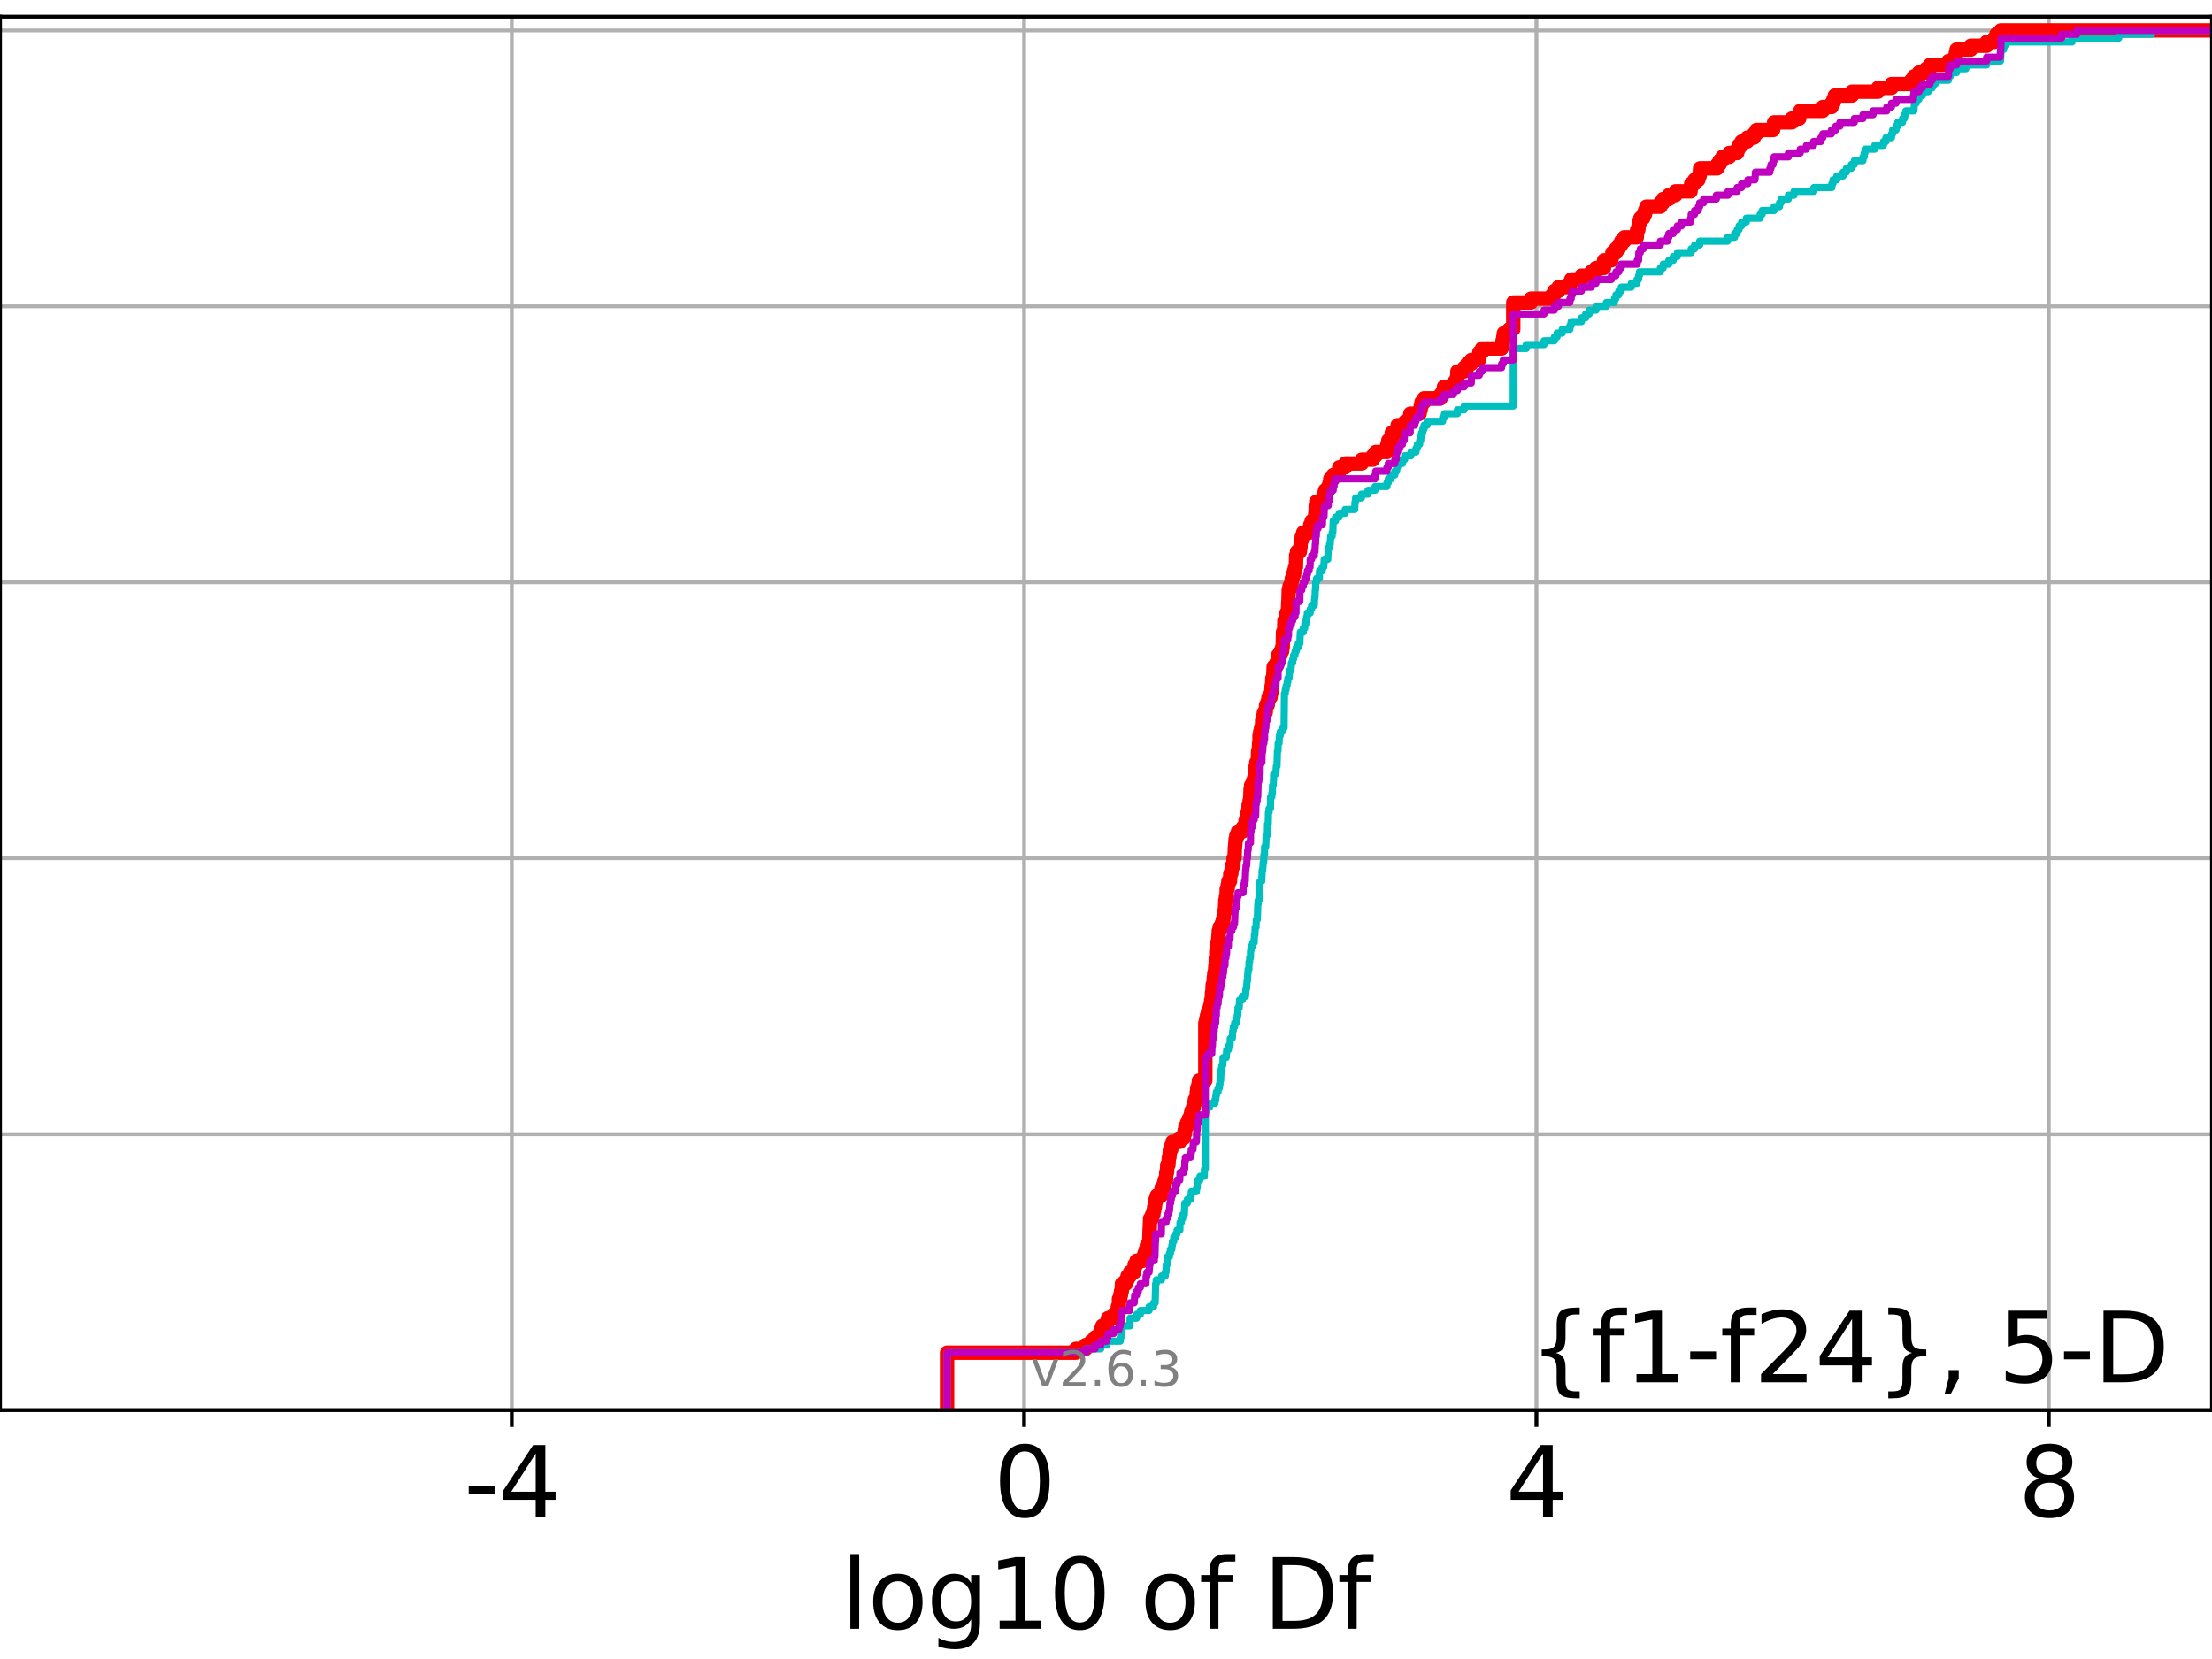 <?xml version="1.0" encoding="utf-8" standalone="no"?>
<!DOCTYPE svg PUBLIC "-//W3C//DTD SVG 1.1//EN"
  "http://www.w3.org/Graphics/SVG/1.1/DTD/svg11.dtd">
<svg xmlns:xlink="http://www.w3.org/1999/xlink" width="460.8pt" height="345.6pt" viewBox="0 0 460.8 345.6" xmlns="http://www.w3.org/2000/svg" version="1.1">
 <defs>
  <style type="text/css">*{stroke-linejoin: round; stroke-linecap: butt}</style>
 </defs>
 <g id="figure_1">
  <g id="patch_1">
   <path d="M 0 345.6 
L 460.8 345.6 
L 460.8 0 
L 0 0 
z
" style="fill: #ffffff"/>
  </g>
  <g id="axes_1">
   <g id="patch_2">
    <path d="M 0 293.76 
L 460.8 293.76 
L 460.8 3.456 
L 0 3.456 
z
" style="fill: #ffffff"/>
   </g>
   <g id="matplotlib.axis_1">
    <g id="xtick_1">
     <g id="line2d_1">
      <path d="M 106.612 293.76 
L 106.612 3.456 
" clip-path="url(#p3ef842841a)" style="fill: none; stroke: #b0b0b0; stroke-width: 0.8; stroke-linecap: square"/>
     </g>
     <g id="line2d_2">
      <defs>
       <path id="m7aadb7eeb6" d="M 0 0 
L 0 3.5 
" style="stroke: #000000; stroke-width: 0.8"/>
      </defs>
      <g>
       <use xlink:href="#m7aadb7eeb6" x="106.612" y="293.76" style="stroke: #000000; stroke-width: 0.8"/>
      </g>
     </g>
     <g id="text_1">
      <!-- -4 -->
      <g transform="translate(96.642 315.957) scale(0.2 -0.2)">
       <defs>
        <path id="DejaVuSans-2d" d="M 313 2009 
L 1997 2009 
L 1997 1497 
L 313 1497 
L 313 2009 
z
" transform="scale(0.016)"/>
        <path id="DejaVuSans-34" d="M 2419 4116 
L 825 1625 
L 2419 1625 
L 2419 4116 
z
M 2253 4666 
L 3047 4666 
L 3047 1625 
L 3713 1625 
L 3713 1100 
L 3047 1100 
L 3047 0 
L 2419 0 
L 2419 1100 
L 313 1100 
L 313 1709 
L 2253 4666 
z
" transform="scale(0.016)"/>
       </defs>
       <use xlink:href="#DejaVuSans-2d"/>
       <use xlink:href="#DejaVuSans-34" x="36.084"/>
      </g>
     </g>
    </g>
    <g id="xtick_2">
     <g id="line2d_3">
      <path d="M 213.339 293.76 
L 213.339 3.456 
" clip-path="url(#p3ef842841a)" style="fill: none; stroke: #b0b0b0; stroke-width: 0.8; stroke-linecap: square"/>
     </g>
     <g id="line2d_4">
      <g>
       <use xlink:href="#m7aadb7eeb6" x="213.339" y="293.76" style="stroke: #000000; stroke-width: 0.8"/>
      </g>
     </g>
     <g id="text_2">
      <!-- 0 -->
      <g transform="translate(206.977 315.957) scale(0.2 -0.2)">
       <defs>
        <path id="DejaVuSans-30" d="M 2034 4250 
Q 1547 4250 1301 3770 
Q 1056 3291 1056 2328 
Q 1056 1369 1301 889 
Q 1547 409 2034 409 
Q 2525 409 2770 889 
Q 3016 1369 3016 2328 
Q 3016 3291 2770 3770 
Q 2525 4250 2034 4250 
z
M 2034 4750 
Q 2819 4750 3233 4129 
Q 3647 3509 3647 2328 
Q 3647 1150 3233 529 
Q 2819 -91 2034 -91 
Q 1250 -91 836 529 
Q 422 1150 422 2328 
Q 422 3509 836 4129 
Q 1250 4750 2034 4750 
z
" transform="scale(0.016)"/>
       </defs>
       <use xlink:href="#DejaVuSans-30"/>
      </g>
     </g>
    </g>
    <g id="xtick_3">
     <g id="line2d_5">
      <path d="M 320.066 293.76 
L 320.066 3.456 
" clip-path="url(#p3ef842841a)" style="fill: none; stroke: #b0b0b0; stroke-width: 0.8; stroke-linecap: square"/>
     </g>
     <g id="line2d_6">
      <g>
       <use xlink:href="#m7aadb7eeb6" x="320.066" y="293.76" style="stroke: #000000; stroke-width: 0.8"/>
      </g>
     </g>
     <g id="text_3">
      <!-- 4 -->
      <g transform="translate(313.704 315.957) scale(0.2 -0.2)">
       <use xlink:href="#DejaVuSans-34"/>
      </g>
     </g>
    </g>
    <g id="xtick_4">
     <g id="line2d_7">
      <path d="M 426.793 293.76 
L 426.793 3.456 
" clip-path="url(#p3ef842841a)" style="fill: none; stroke: #b0b0b0; stroke-width: 0.8; stroke-linecap: square"/>
     </g>
     <g id="line2d_8">
      <g>
       <use xlink:href="#m7aadb7eeb6" x="426.793" y="293.76" style="stroke: #000000; stroke-width: 0.8"/>
      </g>
     </g>
     <g id="text_4">
      <!-- 8 -->
      <g transform="translate(420.431 315.957) scale(0.2 -0.2)">
       <defs>
        <path id="DejaVuSans-38" d="M 2034 2216 
Q 1584 2216 1326 1975 
Q 1069 1734 1069 1313 
Q 1069 891 1326 650 
Q 1584 409 2034 409 
Q 2484 409 2743 651 
Q 3003 894 3003 1313 
Q 3003 1734 2745 1975 
Q 2488 2216 2034 2216 
z
M 1403 2484 
Q 997 2584 770 2862 
Q 544 3141 544 3541 
Q 544 4100 942 4425 
Q 1341 4750 2034 4750 
Q 2731 4750 3128 4425 
Q 3525 4100 3525 3541 
Q 3525 3141 3298 2862 
Q 3072 2584 2669 2484 
Q 3125 2378 3379 2068 
Q 3634 1759 3634 1313 
Q 3634 634 3220 271 
Q 2806 -91 2034 -91 
Q 1263 -91 848 271 
Q 434 634 434 1313 
Q 434 1759 690 2068 
Q 947 2378 1403 2484 
z
M 1172 3481 
Q 1172 3119 1398 2916 
Q 1625 2713 2034 2713 
Q 2441 2713 2670 2916 
Q 2900 3119 2900 3481 
Q 2900 3844 2670 4047 
Q 2441 4250 2034 4250 
Q 1625 4250 1398 4047 
Q 1172 3844 1172 3481 
z
" transform="scale(0.016)"/>
       </defs>
       <use xlink:href="#DejaVuSans-38"/>
      </g>
     </g>
    </g>
    <g id="text_5">
     <!-- log10 of Df -->
     <g transform="translate(175.214 339.313) scale(0.2 -0.2)">
      <defs>
       <path id="DejaVuSans-6c" d="M 603 4863 
L 1178 4863 
L 1178 0 
L 603 0 
L 603 4863 
z
" transform="scale(0.016)"/>
       <path id="DejaVuSans-6f" d="M 1959 3097 
Q 1497 3097 1228 2736 
Q 959 2375 959 1747 
Q 959 1119 1226 758 
Q 1494 397 1959 397 
Q 2419 397 2687 759 
Q 2956 1122 2956 1747 
Q 2956 2369 2687 2733 
Q 2419 3097 1959 3097 
z
M 1959 3584 
Q 2709 3584 3137 3096 
Q 3566 2609 3566 1747 
Q 3566 888 3137 398 
Q 2709 -91 1959 -91 
Q 1206 -91 779 398 
Q 353 888 353 1747 
Q 353 2609 779 3096 
Q 1206 3584 1959 3584 
z
" transform="scale(0.016)"/>
       <path id="DejaVuSans-67" d="M 2906 1791 
Q 2906 2416 2648 2759 
Q 2391 3103 1925 3103 
Q 1463 3103 1205 2759 
Q 947 2416 947 1791 
Q 947 1169 1205 825 
Q 1463 481 1925 481 
Q 2391 481 2648 825 
Q 2906 1169 2906 1791 
z
M 3481 434 
Q 3481 -459 3084 -895 
Q 2688 -1331 1869 -1331 
Q 1566 -1331 1297 -1286 
Q 1028 -1241 775 -1147 
L 775 -588 
Q 1028 -725 1275 -790 
Q 1522 -856 1778 -856 
Q 2344 -856 2625 -561 
Q 2906 -266 2906 331 
L 2906 616 
Q 2728 306 2450 153 
Q 2172 0 1784 0 
Q 1141 0 747 490 
Q 353 981 353 1791 
Q 353 2603 747 3093 
Q 1141 3584 1784 3584 
Q 2172 3584 2450 3431 
Q 2728 3278 2906 2969 
L 2906 3500 
L 3481 3500 
L 3481 434 
z
" transform="scale(0.016)"/>
       <path id="DejaVuSans-31" d="M 794 531 
L 1825 531 
L 1825 4091 
L 703 3866 
L 703 4441 
L 1819 4666 
L 2450 4666 
L 2450 531 
L 3481 531 
L 3481 0 
L 794 0 
L 794 531 
z
" transform="scale(0.016)"/>
       <path id="DejaVuSans-20" transform="scale(0.016)"/>
       <path id="DejaVuSans-66" d="M 2375 4863 
L 2375 4384 
L 1825 4384 
Q 1516 4384 1395 4259 
Q 1275 4134 1275 3809 
L 1275 3500 
L 2222 3500 
L 2222 3053 
L 1275 3053 
L 1275 0 
L 697 0 
L 697 3053 
L 147 3053 
L 147 3500 
L 697 3500 
L 697 3744 
Q 697 4328 969 4595 
Q 1241 4863 1831 4863 
L 2375 4863 
z
" transform="scale(0.016)"/>
       <path id="DejaVuSans-44" d="M 1259 4147 
L 1259 519 
L 2022 519 
Q 2988 519 3436 956 
Q 3884 1394 3884 2338 
Q 3884 3275 3436 3711 
Q 2988 4147 2022 4147 
L 1259 4147 
z
M 628 4666 
L 1925 4666 
Q 3281 4666 3915 4102 
Q 4550 3538 4550 2338 
Q 4550 1131 3912 565 
Q 3275 0 1925 0 
L 628 0 
L 628 4666 
z
" transform="scale(0.016)"/>
      </defs>
      <use xlink:href="#DejaVuSans-6c"/>
      <use xlink:href="#DejaVuSans-6f" x="27.783"/>
      <use xlink:href="#DejaVuSans-67" x="88.965"/>
      <use xlink:href="#DejaVuSans-31" x="152.441"/>
      <use xlink:href="#DejaVuSans-30" x="216.064"/>
      <use xlink:href="#DejaVuSans-20" x="279.688"/>
      <use xlink:href="#DejaVuSans-6f" x="311.475"/>
      <use xlink:href="#DejaVuSans-66" x="372.656"/>
      <use xlink:href="#DejaVuSans-20" x="407.861"/>
      <use xlink:href="#DejaVuSans-44" x="439.648"/>
      <use xlink:href="#DejaVuSans-66" x="516.65"/>
     </g>
    </g>
   </g>
   <g id="matplotlib.axis_2">
    <g id="ytick_1">
     <g id="line2d_9">
      <path d="M 0 293.76 
L 460.8 293.76 
" clip-path="url(#p3ef842841a)" style="fill: none; stroke: #b0b0b0; stroke-width: 0.8; stroke-linecap: square"/>
     </g>
     <g id="line2d_10">
      <defs>
       <path id="m299f40e4c6" d="M 0 0 
L -3.5 0 
" style="stroke: #000000; stroke-width: 0.8"/>
      </defs>
      <g>
       <use xlink:href="#m299f40e4c6" x="0" y="293.76" style="stroke: #000000; stroke-width: 0.8"/>
      </g>
     </g>
    </g>
    <g id="ytick_2">
     <g id="line2d_11">
      <path d="M 0 236.274 
L 460.8 236.274 
" clip-path="url(#p3ef842841a)" style="fill: none; stroke: #b0b0b0; stroke-width: 0.8; stroke-linecap: square"/>
     </g>
     <g id="line2d_12">
      <g>
       <use xlink:href="#m299f40e4c6" x="0" y="236.274" style="stroke: #000000; stroke-width: 0.8"/>
      </g>
     </g>
    </g>
    <g id="ytick_3">
     <g id="line2d_13">
      <path d="M 0 178.788 
L 460.8 178.788 
" clip-path="url(#p3ef842841a)" style="fill: none; stroke: #b0b0b0; stroke-width: 0.8; stroke-linecap: square"/>
     </g>
     <g id="line2d_14">
      <g>
       <use xlink:href="#m299f40e4c6" x="0" y="178.788" style="stroke: #000000; stroke-width: 0.8"/>
      </g>
     </g>
    </g>
    <g id="ytick_4">
     <g id="line2d_15">
      <path d="M 0 121.302 
L 460.8 121.302 
" clip-path="url(#p3ef842841a)" style="fill: none; stroke: #b0b0b0; stroke-width: 0.8; stroke-linecap: square"/>
     </g>
     <g id="line2d_16">
      <g>
       <use xlink:href="#m299f40e4c6" x="0" y="121.302" style="stroke: #000000; stroke-width: 0.8"/>
      </g>
     </g>
    </g>
    <g id="ytick_5">
     <g id="line2d_17">
      <path d="M 0 63.816 
L 460.8 63.816 
" clip-path="url(#p3ef842841a)" style="fill: none; stroke: #b0b0b0; stroke-width: 0.8; stroke-linecap: square"/>
     </g>
     <g id="line2d_18">
      <g>
       <use xlink:href="#m299f40e4c6" x="0" y="63.816" style="stroke: #000000; stroke-width: 0.8"/>
      </g>
     </g>
    </g>
    <g id="ytick_6">
     <g id="line2d_19">
      <path d="M 0 6.33 
L 460.8 6.33 
" clip-path="url(#p3ef842841a)" style="fill: none; stroke: #b0b0b0; stroke-width: 0.8; stroke-linecap: square"/>
     </g>
     <g id="line2d_20">
      <g>
       <use xlink:href="#m299f40e4c6" x="0" y="6.33" style="stroke: #000000; stroke-width: 0.8"/>
      </g>
     </g>
    </g>
   </g>
   <g id="line2d_21">
    <path d="M 197.292 293.76 
L 197.292 281.784 
L 224.136 281.784 
L 224.136 280.985 
L 226.181 280.985 
L 226.181 280.187 
L 227.341 280.187 
L 227.341 279.389 
L 228.125 279.389 
L 228.125 278.59 
L 229.038 278.59 
L 229.038 277.792 
L 229.295 277.792 
L 229.295 276.993 
L 229.641 276.993 
L 229.641 276.195 
L 230.582 276.195 
L 230.582 275.396 
L 230.804 275.396 
L 230.804 274.598 
L 232.003 274.598 
L 232.003 273.8 
L 232.828 273.8 
L 232.866 272.203 
L 233.094 272.203 
L 233.098 270.606 
L 233.367 270.606 
L 233.367 269.808 
L 233.524 269.808 
L 233.524 269.009 
L 233.689 269.009 
L 233.727 267.412 
L 234.579 267.412 
L 234.579 266.614 
L 234.885 266.614 
L 234.885 265.815 
L 235.409 265.815 
L 235.409 265.017 
L 236.277 265.017 
L 236.375 263.42 
L 236.771 263.42 
L 236.771 262.622 
L 238.134 262.622 
L 238.134 261.823 
L 238.453 261.823 
L 238.453 261.025 
L 238.71 261.025 
L 238.71 260.227 
L 238.919 260.227 
L 238.919 259.428 
L 239.378 259.428 
L 239.483 256.234 
L 239.501 256.234 
L 239.592 253.839 
L 239.99 253.839 
L 239.99 253.041 
L 240.28 253.041 
L 240.28 252.242 
L 240.431 252.242 
L 240.431 251.444 
L 240.591 251.444 
L 240.591 250.646 
L 240.721 250.646 
L 240.721 249.847 
L 240.988 249.847 
L 240.988 249.049 
L 241.925 249.049 
L 241.968 247.452 
L 242.43 247.452 
L 242.43 246.653 
L 242.612 246.653 
L 242.612 245.855 
L 242.903 245.855 
L 242.954 244.258 
L 243.108 244.258 
L 243.163 242.661 
L 243.403 242.661 
L 243.495 241.065 
L 243.617 241.065 
L 243.724 239.468 
L 244.002 239.468 
L 244.002 238.669 
L 244.241 238.669 
L 244.241 237.871 
L 245.765 237.871 
L 245.765 237.072 
L 246.624 237.072 
L 246.624 236.274 
L 246.797 236.274 
L 246.797 235.476 
L 246.929 235.476 
L 246.929 234.677 
L 247.296 234.677 
L 247.296 233.879 
L 247.628 233.879 
L 247.628 233.08 
L 248.018 233.08 
L 248.018 232.282 
L 248.163 232.282 
L 248.163 231.484 
L 248.522 231.484 
L 248.522 230.685 
L 248.704 230.685 
L 248.704 229.887 
L 248.902 229.887 
L 248.902 229.088 
L 249.271 229.088 
L 249.31 227.491 
L 249.401 227.491 
L 249.401 226.693 
L 249.643 226.693 
L 249.643 225.895 
L 249.76 225.895 
L 249.76 225.096 
L 251.093 225.096 
L 251.093 213.12 
L 251.258 213.12 
L 251.258 212.322 
L 251.447 212.322 
L 251.447 211.523 
L 251.641 211.523 
L 251.641 210.725 
L 251.981 210.725 
L 251.981 209.926 
L 252.185 209.926 
L 252.185 209.128 
L 252.304 209.128 
L 252.304 208.33 
L 252.434 208.33 
L 252.487 206.733 
L 252.568 206.733 
L 252.626 205.136 
L 252.787 205.136 
L 252.872 203.539 
L 252.956 203.539 
L 252.956 202.741 
L 253.09 202.741 
L 253.189 201.144 
L 253.244 201.144 
L 253.276 199.547 
L 253.387 199.547 
L 253.388 197.95 
L 253.539 197.95 
L 253.602 196.353 
L 253.745 196.353 
L 253.84 194.756 
L 253.891 194.756 
L 253.891 193.958 
L 254.067 193.958 
L 254.067 193.16 
L 254.522 193.16 
L 254.522 192.361 
L 254.742 192.361 
L 254.742 191.563 
L 254.868 191.563 
L 254.97 189.966 
L 255.178 189.966 
L 255.262 187.571 
L 255.382 187.571 
L 255.382 186.772 
L 255.524 186.772 
L 255.544 185.175 
L 255.756 185.175 
L 255.756 184.377 
L 255.892 184.377 
L 255.892 183.579 
L 256.232 183.579 
L 256.295 181.982 
L 256.512 181.982 
L 256.615 180.385 
L 256.957 180.385 
L 256.965 178.788 
L 257.181 178.788 
L 257.263 176.393 
L 257.296 176.393 
L 257.405 174.796 
L 257.554 174.796 
L 257.554 173.998 
L 257.9 173.998 
L 257.9 173.199 
L 258.872 173.199 
L 258.872 172.401 
L 259.403 172.401 
L 259.487 170.804 
L 259.788 170.804 
L 259.788 170.006 
L 259.908 170.006 
L 259.908 169.207 
L 260.094 169.207 
L 260.113 167.61 
L 260.316 167.61 
L 260.316 166.812 
L 260.428 166.812 
L 260.521 164.417 
L 260.623 164.417 
L 260.623 163.618 
L 260.955 163.618 
L 260.955 162.82 
L 261.277 162.82 
L 261.277 162.021 
L 261.444 162.021 
L 261.528 160.425 
L 261.574 160.425 
L 261.574 159.626 
L 261.707 159.626 
L 261.707 158.828 
L 262 158.828 
L 262.097 156.432 
L 262.236 156.432 
L 262.299 154.836 
L 262.378 154.836 
L 262.384 153.239 
L 262.527 153.239 
L 262.527 152.44 
L 262.699 152.44 
L 262.699 151.642 
L 262.874 151.642 
L 262.94 150.045 
L 263.11 150.045 
L 263.11 149.247 
L 263.29 149.247 
L 263.29 148.448 
L 263.672 148.448 
L 263.762 146.851 
L 264.103 146.851 
L 264.103 146.053 
L 264.249 146.053 
L 264.249 145.255 
L 264.69 145.255 
L 264.69 144.456 
L 264.846 144.456 
L 264.907 142.859 
L 265.002 142.859 
L 265.062 141.263 
L 265.23 141.263 
L 265.337 138.867 
L 265.889 138.867 
L 265.889 138.069 
L 266.243 138.069 
L 266.266 136.472 
L 266.758 136.472 
L 266.758 135.674 
L 267.092 135.674 
L 267.092 134.875 
L 267.216 134.875 
L 267.278 131.682 
L 267.509 131.682 
L 267.574 129.286 
L 267.877 129.286 
L 267.877 128.488 
L 268.006 128.488 
L 268.006 127.69 
L 268.277 127.69 
L 268.381 125.294 
L 268.413 125.294 
L 268.468 122.899 
L 268.639 122.899 
L 268.639 122.101 
L 269.028 122.101 
L 269.107 120.504 
L 269.3 120.504 
L 269.3 119.705 
L 269.587 119.705 
L 269.587 118.907 
L 269.78 118.907 
L 269.78 118.109 
L 269.972 118.109 
L 270.007 115.713 
L 270.195 115.713 
L 270.195 114.915 
L 270.796 114.915 
L 270.796 114.116 
L 270.913 114.116 
L 271.004 112.52 
L 271.194 112.52 
L 271.194 111.721 
L 271.487 111.721 
L 271.487 110.923 
L 272.917 110.923 
L 272.944 109.326 
L 273.243 109.326 
L 273.243 108.528 
L 273.939 108.528 
L 273.999 106.931 
L 274.055 106.931 
L 274.092 105.334 
L 274.204 105.334 
L 274.204 104.535 
L 275.502 104.535 
L 275.502 103.737 
L 275.801 103.737 
L 275.801 102.939 
L 276.033 102.939 
L 276.033 102.14 
L 276.698 102.14 
L 276.698 101.342 
L 276.976 101.342 
L 276.976 100.543 
L 277.12 100.543 
L 277.12 99.745 
L 277.729 99.745 
L 277.729 98.947 
L 278.875 98.947 
L 278.979 97.35 
L 280.248 97.35 
L 280.248 96.551 
L 283.683 96.551 
L 283.683 95.753 
L 285.978 95.753 
L 285.978 94.954 
L 286.586 94.954 
L 286.586 94.156 
L 288.935 94.156 
L 289.005 92.559 
L 289.214 92.559 
L 289.214 91.761 
L 289.918 91.761 
L 289.93 90.164 
L 290.957 90.164 
L 290.957 89.366 
L 291.156 89.366 
L 291.156 88.567 
L 292.766 88.567 
L 292.766 87.769 
L 293.763 87.769 
L 293.791 86.172 
L 295.741 86.172 
L 295.741 85.373 
L 295.962 85.373 
L 295.962 84.575 
L 296.131 84.575 
L 296.131 83.777 
L 296.663 83.777 
L 296.663 82.978 
L 300.114 82.978 
L 300.114 82.18 
L 300.59 82.18 
L 300.59 81.381 
L 300.802 81.381 
L 300.802 80.583 
L 302.765 80.583 
L 302.765 79.785 
L 303.369 79.785 
L 303.369 78.986 
L 303.554 78.986 
L 303.603 77.389 
L 305.02 77.389 
L 305.02 76.591 
L 305.644 76.591 
L 305.644 75.792 
L 306.499 75.792 
L 306.499 74.994 
L 308.084 74.994 
L 308.164 73.397 
L 308.727 73.397 
L 308.727 72.599 
L 312.818 72.599 
L 312.818 71.8 
L 312.995 71.8 
L 312.995 71.002 
L 313.15 71.002 
L 313.15 70.204 
L 313.286 70.204 
L 313.286 69.405 
L 314.387 69.405 
L 314.387 68.607 
L 315.238 68.607 
L 315.238 63.018 
L 318.933 63.018 
L 318.933 62.219 
L 323.355 62.219 
L 323.355 61.421 
L 323.797 61.421 
L 323.797 60.623 
L 324.653 60.623 
L 324.653 59.824 
L 326.911 59.824 
L 326.911 59.026 
L 327.299 59.026 
L 327.299 58.227 
L 329.452 58.227 
L 329.452 57.429 
L 331.489 57.429 
L 331.489 56.63 
L 332.475 56.63 
L 332.475 55.832 
L 334.145 55.832 
L 334.159 54.235 
L 335.688 54.235 
L 335.688 53.437 
L 335.88 53.437 
L 335.88 52.638 
L 336.625 52.638 
L 336.625 51.84 
L 337.221 51.84 
L 337.221 51.042 
L 337.727 51.042 
L 337.727 50.243 
L 338.366 50.243 
L 338.366 49.445 
L 340.971 49.445 
L 341.054 47.848 
L 341.306 47.848 
L 341.391 46.251 
L 341.71 46.251 
L 341.71 45.453 
L 342.327 45.453 
L 342.327 44.654 
L 342.687 44.654 
L 342.687 43.856 
L 342.964 43.856 
L 342.964 43.057 
L 345.875 43.057 
L 345.875 42.259 
L 346.459 42.259 
L 346.459 41.461 
L 347.641 41.461 
L 347.641 40.662 
L 349.028 40.662 
L 349.028 39.864 
L 352.18 39.864 
L 352.18 39.065 
L 352.3 39.065 
L 352.3 38.267 
L 353.013 38.267 
L 353.013 37.469 
L 353.798 37.469 
L 353.798 36.67 
L 354.065 36.67 
L 354.161 35.073 
L 357.722 35.073 
L 357.722 34.275 
L 358.215 34.275 
L 358.215 33.476 
L 358.815 33.476 
L 358.815 32.678 
L 360.228 32.678 
L 360.228 31.88 
L 361.884 31.88 
L 361.884 31.081 
L 362.193 31.081 
L 362.193 30.283 
L 362.811 30.283 
L 362.811 29.484 
L 363.982 29.484 
L 363.982 28.686 
L 365.369 28.686 
L 365.369 27.888 
L 365.899 27.888 
L 365.899 27.089 
L 369.367 27.089 
L 369.367 26.291 
L 369.582 26.291 
L 369.582 25.492 
L 373.291 25.492 
L 373.291 24.694 
L 374.816 24.694 
L 374.816 23.895 
L 375.013 23.895 
L 375.013 23.097 
L 379.722 23.097 
L 379.722 22.299 
L 381.552 22.299 
L 381.552 21.5 
L 381.935 21.5 
L 381.935 20.702 
L 382.237 20.702 
L 382.237 19.903 
L 385.797 19.903 
L 385.797 19.105 
L 391.227 19.105 
L 391.227 18.307 
L 394.03 18.307 
L 394.03 17.508 
L 398.149 17.508 
L 398.149 16.71 
L 398.709 16.71 
L 398.709 15.911 
L 399.75 15.911 
L 399.75 15.113 
L 401.268 15.113 
L 401.268 14.314 
L 402.048 14.314 
L 402.048 13.516 
L 405.888 13.516 
L 405.888 12.718 
L 407.161 12.718 
L 407.161 11.919 
L 407.409 11.919 
L 407.409 11.121 
L 407.592 11.121 
L 407.592 10.322 
L 410.55 10.322 
L 410.55 9.524 
L 413.861 9.524 
L 413.861 8.726 
L 415.442 8.726 
L 415.442 7.927 
L 415.888 7.927 
L 415.888 7.129 
L 416.805 7.129 
L 416.805 6.33 
L 416.805 6.33 
L 460.8 6.33 
L 460.8 6.33 
" clip-path="url(#p3ef842841a)" style="fill: none; stroke: #ff0000; stroke-width: 3; stroke-linecap: square"/>
   </g>
   <g id="line2d_22">
    <path d="M 197.292 293.76 
L 197.292 281.784 
L 226.181 281.784 
L 226.181 280.985 
L 229.295 280.985 
L 229.295 280.187 
L 230.582 280.187 
L 230.582 279.389 
L 233.367 279.389 
L 233.367 278.59 
L 233.524 278.59 
L 233.524 277.792 
L 233.689 277.792 
L 233.755 276.195 
L 235.396 276.195 
L 235.409 274.598 
L 236.771 274.598 
L 236.771 273.8 
L 237.55 273.8 
L 237.55 273.001 
L 239.379 273.001 
L 239.379 272.203 
L 240.306 272.203 
L 240.306 271.404 
L 240.642 271.404 
L 240.741 267.412 
L 240.865 267.412 
L 240.865 266.614 
L 241.968 266.614 
L 241.968 265.815 
L 242.734 265.815 
L 242.734 265.017 
L 242.903 265.017 
L 242.972 263.42 
L 243.146 263.42 
L 243.163 261.823 
L 243.617 261.823 
L 243.617 261.025 
L 243.824 261.025 
L 243.824 260.227 
L 244.119 260.227 
L 244.119 259.428 
L 244.241 259.428 
L 244.241 258.63 
L 244.506 258.63 
L 244.506 257.831 
L 244.94 257.831 
L 244.94 257.033 
L 245.209 257.033 
L 245.209 256.234 
L 245.79 256.234 
L 245.814 254.638 
L 246.094 254.638 
L 246.094 253.839 
L 246.366 253.839 
L 246.366 253.041 
L 246.724 253.041 
L 246.797 250.646 
L 247.339 250.646 
L 247.339 249.847 
L 248.018 249.847 
L 248.018 249.049 
L 248.163 249.049 
L 248.163 248.25 
L 249.236 248.25 
L 249.236 247.452 
L 249.401 247.452 
L 249.457 245.855 
L 249.972 245.855 
L 249.972 245.057 
L 250.872 245.057 
L 250.916 243.46 
L 251.093 243.46 
L 251.093 231.484 
L 251.315 231.484 
L 251.315 230.685 
L 251.952 230.685 
L 251.952 229.887 
L 253.09 229.887 
L 253.09 229.088 
L 253.276 229.088 
L 253.276 228.29 
L 253.387 228.29 
L 253.387 227.491 
L 253.745 227.491 
L 253.745 226.693 
L 254.012 226.693 
L 254.012 225.895 
L 254.145 225.895 
L 254.145 225.096 
L 254.278 225.096 
L 254.386 222.701 
L 254.522 222.701 
L 254.522 221.903 
L 254.742 221.903 
L 254.782 220.306 
L 255.449 220.306 
L 255.544 218.709 
L 255.892 218.709 
L 255.892 217.91 
L 256.232 217.91 
L 256.295 216.314 
L 256.707 216.314 
L 256.804 214.717 
L 256.909 214.717 
L 256.909 213.918 
L 257.181 213.918 
L 257.181 213.12 
L 257.539 213.12 
L 257.539 212.322 
L 257.717 212.322 
L 257.717 211.523 
L 257.855 211.523 
L 257.9 209.926 
L 258.152 209.926 
L 258.213 208.33 
L 258.791 208.33 
L 258.791 207.531 
L 259.464 207.531 
L 259.563 205.934 
L 259.688 205.934 
L 259.788 204.337 
L 259.857 204.337 
L 259.937 202.741 
L 259.997 202.741 
L 259.997 201.942 
L 260.167 201.942 
L 260.2 200.345 
L 260.319 200.345 
L 260.319 199.547 
L 260.489 199.547 
L 260.521 197.95 
L 260.623 197.95 
L 260.623 197.152 
L 260.955 197.152 
L 260.955 196.353 
L 261.273 196.353 
L 261.312 194.756 
L 261.424 194.756 
L 261.469 193.16 
L 261.662 193.16 
L 261.707 191.563 
L 261.92 191.563 
L 262.03 188.369 
L 262.097 188.369 
L 262.097 187.571 
L 262.287 187.571 
L 262.378 185.974 
L 262.401 185.974 
L 262.493 183.579 
L 262.853 183.579 
L 262.94 181.183 
L 263.056 181.183 
L 263.156 179.587 
L 263.253 179.587 
L 263.299 177.99 
L 263.43 177.99 
L 263.438 176.393 
L 263.672 176.393 
L 263.778 173.998 
L 264.014 173.998 
L 264.058 171.602 
L 264.199 171.602 
L 264.249 169.207 
L 264.374 169.207 
L 264.374 168.409 
L 264.664 168.409 
L 264.691 166.013 
L 264.947 166.013 
L 264.947 165.215 
L 265.062 165.215 
L 265.09 163.618 
L 265.252 163.618 
L 265.337 161.223 
L 265.783 161.223 
L 265.889 159.626 
L 266.027 159.626 
L 266.114 156.432 
L 266.228 156.432 
L 266.266 154.836 
L 266.456 154.836 
L 266.51 153.239 
L 266.701 153.239 
L 266.701 152.44 
L 267.092 152.44 
L 267.092 151.642 
L 267.499 151.642 
L 267.575 144.456 
L 267.743 144.456 
L 267.743 143.658 
L 267.928 143.658 
L 267.928 142.859 
L 268.136 142.859 
L 268.136 142.061 
L 268.277 142.061 
L 268.277 141.263 
L 268.542 141.263 
L 268.639 139.666 
L 268.932 139.666 
L 269.028 138.069 
L 269.3 138.069 
L 269.3 137.27 
L 269.48 137.27 
L 269.48 136.472 
L 269.78 136.472 
L 269.78 135.674 
L 270.045 135.674 
L 270.045 134.875 
L 270.439 134.875 
L 270.439 134.077 
L 270.778 134.077 
L 270.883 131.682 
L 271.487 131.682 
L 271.487 130.883 
L 271.792 130.883 
L 271.792 130.085 
L 272.026 130.085 
L 272.026 129.286 
L 272.205 129.286 
L 272.205 128.488 
L 272.343 128.488 
L 272.343 127.69 
L 272.944 127.69 
L 272.944 126.891 
L 273.243 126.891 
L 273.243 126.093 
L 273.795 126.093 
L 273.863 124.496 
L 273.939 124.496 
L 273.999 122.899 
L 274.055 122.899 
L 274.092 121.302 
L 274.255 121.302 
L 274.255 120.504 
L 274.849 120.504 
L 274.869 118.907 
L 275.441 118.907 
L 275.441 118.109 
L 275.76 118.109 
L 275.863 116.512 
L 276.603 116.512 
L 276.698 114.116 
L 276.976 114.116 
L 276.976 113.318 
L 277.12 113.318 
L 277.197 111.721 
L 277.507 111.721 
L 277.507 110.923 
L 277.651 110.923 
L 277.729 108.528 
L 278.213 108.528 
L 278.213 107.729 
L 278.984 107.729 
L 278.984 106.931 
L 280.214 106.931 
L 280.214 106.132 
L 282.211 106.132 
L 282.273 104.535 
L 282.399 104.535 
L 282.399 103.737 
L 283.61 103.737 
L 283.61 102.939 
L 284.984 102.939 
L 284.984 102.14 
L 286.446 102.14 
L 286.446 101.342 
L 288.935 101.342 
L 288.935 100.543 
L 289.214 100.543 
L 289.214 99.745 
L 289.785 99.745 
L 289.785 98.947 
L 290.573 98.947 
L 290.573 98.148 
L 290.957 98.148 
L 290.957 97.35 
L 291.156 97.35 
L 291.156 96.551 
L 292.165 96.551 
L 292.165 95.753 
L 292.606 95.753 
L 292.606 94.954 
L 293.929 94.954 
L 293.929 94.156 
L 294.985 94.156 
L 294.985 93.358 
L 295.274 93.358 
L 295.274 92.559 
L 295.741 92.559 
L 295.741 91.761 
L 295.962 91.761 
L 295.962 90.962 
L 296.131 90.962 
L 296.131 90.164 
L 296.397 90.164 
L 296.397 89.366 
L 296.663 89.366 
L 296.663 88.567 
L 297.305 88.567 
L 297.305 87.769 
L 300.529 87.769 
L 300.529 86.97 
L 300.91 86.97 
L 300.91 86.172 
L 303.603 86.172 
L 303.603 85.373 
L 305.02 85.373 
L 305.02 84.575 
L 315.238 84.575 
L 315.238 72.599 
L 317.959 72.599 
L 317.959 71.8 
L 321.655 71.8 
L 321.655 71.002 
L 323.797 71.002 
L 323.797 70.204 
L 324.361 70.204 
L 324.361 69.405 
L 325.432 69.405 
L 325.432 68.607 
L 327.042 68.607 
L 327.042 67.808 
L 327.299 67.808 
L 327.299 67.01 
L 329.452 67.01 
L 329.452 66.211 
L 330.317 66.211 
L 330.317 65.413 
L 331.066 65.413 
L 331.066 64.615 
L 332.475 64.615 
L 332.475 63.816 
L 334.638 63.816 
L 334.638 63.018 
L 336.323 63.018 
L 336.323 62.219 
L 336.625 62.219 
L 336.625 61.421 
L 337.221 61.421 
L 337.221 60.623 
L 337.727 60.623 
L 337.727 59.824 
L 339.834 59.824 
L 339.834 59.026 
L 341.01 59.026 
L 341.01 58.227 
L 341.348 58.227 
L 341.348 57.429 
L 341.521 57.429 
L 341.521 56.63 
L 345.875 56.63 
L 345.875 55.832 
L 346.469 55.832 
L 346.469 55.034 
L 347.641 55.034 
L 347.641 54.235 
L 348.572 54.235 
L 348.572 53.437 
L 349.428 53.437 
L 349.428 52.638 
L 352.3 52.638 
L 352.3 51.84 
L 353.013 51.84 
L 353.013 51.042 
L 354.065 51.042 
L 354.065 50.243 
L 359.881 50.243 
L 359.881 49.445 
L 361.346 49.445 
L 361.346 48.646 
L 361.884 48.646 
L 361.884 47.848 
L 362.274 47.848 
L 362.274 47.05 
L 362.811 47.05 
L 362.811 46.251 
L 363.79 46.251 
L 363.79 45.453 
L 366.67 45.453 
L 366.67 44.654 
L 367.091 44.654 
L 367.091 43.856 
L 369.582 43.856 
L 369.582 43.057 
L 370.703 43.057 
L 370.703 42.259 
L 371.025 42.259 
L 371.025 41.461 
L 372.56 41.461 
L 372.56 40.662 
L 373.731 40.662 
L 373.731 39.864 
L 377.873 39.864 
L 377.873 39.065 
L 381.609 39.065 
L 381.609 38.267 
L 381.837 38.267 
L 381.837 37.469 
L 382.648 37.469 
L 382.648 36.67 
L 383.938 36.67 
L 383.938 35.872 
L 384.629 35.872 
L 384.629 35.073 
L 385.665 35.073 
L 385.665 34.275 
L 386.285 34.275 
L 386.285 33.476 
L 388.087 33.476 
L 388.087 32.678 
L 388.355 32.678 
L 388.355 31.88 
L 388.511 31.88 
L 388.511 31.081 
L 390.549 31.081 
L 390.549 30.283 
L 392.36 30.283 
L 392.36 29.484 
L 392.877 29.484 
L 392.877 28.686 
L 394.03 28.686 
L 394.03 27.888 
L 394.263 27.888 
L 394.263 27.089 
L 394.977 27.089 
L 394.977 26.291 
L 395.324 26.291 
L 395.324 25.492 
L 396.323 25.492 
L 396.323 24.694 
L 396.726 24.694 
L 396.726 23.895 
L 397.024 23.895 
L 397.024 23.097 
L 398.709 23.097 
L 398.802 21.5 
L 399.188 21.5 
L 399.188 20.702 
L 399.75 20.702 
L 399.75 19.903 
L 400.472 19.903 
L 400.472 19.105 
L 401.695 19.105 
L 401.695 18.307 
L 402.53 18.307 
L 402.53 17.508 
L 403.128 17.508 
L 403.128 16.71 
L 405.888 16.71 
L 405.888 15.911 
L 406.278 15.911 
L 406.278 15.113 
L 407.592 15.113 
L 407.592 14.314 
L 409.52 14.314 
L 409.52 13.516 
L 413.861 13.516 
L 413.861 12.718 
L 416.747 12.718 
L 416.851 10.322 
L 417.388 10.322 
L 417.388 9.524 
L 417.866 9.524 
L 417.866 8.726 
L 431.666 8.726 
L 431.666 7.927 
L 441.38 7.927 
L 441.38 7.129 
L 448.252 7.129 
L 448.252 6.33 
L 448.252 6.33 
L 460.8 6.33 
L 460.8 6.33 
" clip-path="url(#p3ef842841a)" style="fill: none; stroke: #00bfbf; stroke-width: 1.5; stroke-linecap: square"/>
   </g>
   <g id="line2d_23">
    <path d="M 197.292 293.76 
L 197.292 281.784 
L 226.181 281.784 
L 226.181 280.985 
L 228.125 280.985 
L 228.125 280.187 
L 229.295 280.187 
L 229.295 279.389 
L 230.582 279.389 
L 230.582 278.59 
L 230.804 278.59 
L 230.804 277.792 
L 232.003 277.792 
L 232.003 276.993 
L 233.098 276.993 
L 233.098 276.195 
L 233.367 276.195 
L 233.367 275.396 
L 233.524 275.396 
L 233.524 274.598 
L 233.689 274.598 
L 233.755 273.001 
L 235.337 273.001 
L 235.409 271.404 
L 236.277 271.404 
L 236.375 269.808 
L 236.771 269.808 
L 236.771 269.009 
L 237.141 269.009 
L 237.141 268.211 
L 237.55 268.211 
L 237.55 267.412 
L 238.71 267.412 
L 238.752 265.815 
L 238.919 265.815 
L 238.919 265.017 
L 239.379 265.017 
L 239.483 263.42 
L 239.592 263.42 
L 239.592 262.622 
L 240.462 262.622 
L 240.462 261.823 
L 240.591 261.823 
L 240.672 258.63 
L 240.721 258.63 
L 240.741 257.033 
L 241.925 257.033 
L 241.968 254.638 
L 242.903 254.638 
L 242.903 253.839 
L 243.163 253.839 
L 243.163 253.041 
L 243.495 253.041 
L 243.495 252.242 
L 243.617 252.242 
L 243.724 250.646 
L 243.858 250.646 
L 243.858 249.847 
L 244.002 249.847 
L 244.002 249.049 
L 244.241 249.049 
L 244.241 248.25 
L 244.903 248.25 
L 244.94 246.653 
L 245.209 246.653 
L 245.209 245.855 
L 245.765 245.855 
L 245.814 244.258 
L 246.624 244.258 
L 246.624 243.46 
L 246.797 243.46 
L 246.82 241.863 
L 246.929 241.863 
L 246.929 241.065 
L 248.018 241.065 
L 248.018 240.266 
L 248.163 240.266 
L 248.163 239.468 
L 248.522 239.468 
L 248.592 237.871 
L 249.229 237.871 
L 249.31 235.476 
L 249.401 235.476 
L 249.457 233.879 
L 249.643 233.879 
L 249.643 233.08 
L 249.76 233.08 
L 249.76 232.282 
L 251.093 232.282 
L 251.093 220.306 
L 251.629 220.306 
L 251.629 219.507 
L 252.434 219.507 
L 252.487 217.91 
L 252.568 217.91 
L 252.626 216.314 
L 252.787 216.314 
L 252.872 214.717 
L 252.956 214.717 
L 252.956 213.918 
L 253.09 213.918 
L 253.09 213.12 
L 253.244 213.12 
L 253.276 211.523 
L 253.387 211.523 
L 253.388 209.926 
L 253.539 209.926 
L 253.539 209.128 
L 253.745 209.128 
L 253.84 207.531 
L 254.032 207.531 
L 254.067 205.934 
L 254.278 205.934 
L 254.278 205.136 
L 254.522 205.136 
L 254.629 203.539 
L 254.742 203.539 
L 254.742 202.741 
L 254.868 202.741 
L 254.97 201.144 
L 255.178 201.144 
L 255.221 199.547 
L 255.382 199.547 
L 255.382 198.749 
L 255.524 198.749 
L 255.544 197.152 
L 255.892 197.152 
L 255.923 195.555 
L 256.232 195.555 
L 256.295 193.958 
L 256.615 193.958 
L 256.615 193.16 
L 256.957 193.16 
L 256.957 192.361 
L 257.181 192.361 
L 257.276 189.966 
L 257.296 189.966 
L 257.296 189.168 
L 257.539 189.168 
L 257.554 187.571 
L 257.717 187.571 
L 257.717 186.772 
L 257.9 186.772 
L 257.9 185.974 
L 258.95 185.974 
L 258.976 184.377 
L 259.257 184.377 
L 259.257 183.579 
L 259.402 183.579 
L 259.487 181.183 
L 259.563 181.183 
L 259.563 180.385 
L 259.688 180.385 
L 259.788 178.788 
L 259.857 178.788 
L 259.908 177.191 
L 259.997 177.191 
L 260.094 175.594 
L 260.489 175.594 
L 260.521 173.199 
L 260.623 173.199 
L 260.623 172.401 
L 260.821 172.401 
L 260.821 171.602 
L 260.955 171.602 
L 260.955 170.804 
L 261.277 170.804 
L 261.277 170.006 
L 261.574 170.006 
L 261.635 167.61 
L 261.707 167.61 
L 261.707 166.812 
L 261.887 166.812 
L 261.887 166.013 
L 262.01 166.013 
L 262.097 162.82 
L 262.236 162.82 
L 262.236 162.021 
L 262.378 162.021 
L 262.378 161.223 
L 262.493 161.223 
L 262.519 158.828 
L 262.874 158.828 
L 262.94 156.432 
L 263.06 156.432 
L 263.11 154.836 
L 263.303 154.836 
L 263.303 154.037 
L 263.438 154.037 
L 263.458 152.44 
L 263.555 152.44 
L 263.555 151.642 
L 263.672 151.642 
L 263.762 150.045 
L 263.982 150.045 
L 264.058 148.448 
L 264.103 148.448 
L 264.103 147.65 
L 264.249 147.65 
L 264.249 146.851 
L 264.69 146.851 
L 264.69 146.053 
L 264.846 146.053 
L 264.846 145.255 
L 265.062 145.255 
L 265.062 144.456 
L 265.252 144.456 
L 265.337 142.859 
L 265.783 142.859 
L 265.889 141.263 
L 266.243 141.263 
L 266.274 138.867 
L 266.758 138.867 
L 266.758 138.069 
L 267.092 138.069 
L 267.092 137.27 
L 267.216 137.27 
L 267.272 135.674 
L 267.509 135.674 
L 267.575 133.278 
L 268.277 133.278 
L 268.277 132.48 
L 268.413 132.48 
L 268.431 130.883 
L 268.639 130.883 
L 268.639 130.085 
L 269.028 130.085 
L 269.028 129.286 
L 269.3 129.286 
L 269.3 128.488 
L 269.78 128.488 
L 269.78 127.69 
L 269.978 127.69 
L 270.007 125.294 
L 270.778 125.294 
L 270.796 122.899 
L 271.194 122.899 
L 271.194 122.101 
L 271.487 122.101 
L 271.487 121.302 
L 271.792 121.302 
L 271.792 120.504 
L 272.205 120.504 
L 272.205 119.705 
L 272.343 119.705 
L 272.343 118.907 
L 272.7 118.907 
L 272.7 118.109 
L 272.917 118.109 
L 272.944 116.512 
L 273.243 116.512 
L 273.243 115.713 
L 273.795 115.713 
L 273.795 114.915 
L 273.939 114.915 
L 273.999 113.318 
L 274.055 113.318 
L 274.092 111.721 
L 274.204 111.721 
L 274.255 110.124 
L 274.56 110.124 
L 274.56 109.326 
L 275.482 109.326 
L 275.502 107.729 
L 275.801 107.729 
L 275.902 105.334 
L 276.698 105.334 
L 276.698 104.535 
L 276.842 104.535 
L 276.842 103.737 
L 276.976 103.737 
L 276.976 102.939 
L 277.12 102.939 
L 277.12 102.14 
L 277.729 102.14 
L 277.729 101.342 
L 277.917 101.342 
L 277.917 100.543 
L 278.084 100.543 
L 278.084 99.745 
L 286.446 99.745 
L 286.446 98.947 
L 286.586 98.947 
L 286.586 98.148 
L 288.935 98.148 
L 288.935 97.35 
L 289.214 97.35 
L 289.214 96.551 
L 290.573 96.551 
L 290.573 95.753 
L 290.849 95.753 
L 290.957 94.156 
L 291.156 94.156 
L 291.156 93.358 
L 291.638 93.358 
L 291.638 92.559 
L 292.165 92.559 
L 292.165 91.761 
L 292.504 91.761 
L 292.606 90.164 
L 293.763 90.164 
L 293.791 88.567 
L 294.751 88.567 
L 294.751 87.769 
L 294.985 87.769 
L 294.985 86.97 
L 295.741 86.97 
L 295.741 86.172 
L 295.962 86.172 
L 295.962 85.373 
L 296.131 85.373 
L 296.131 84.575 
L 296.663 84.575 
L 296.663 83.777 
L 300.114 83.777 
L 300.114 82.978 
L 300.802 82.978 
L 300.802 82.18 
L 302.765 82.18 
L 302.765 81.381 
L 303.603 81.381 
L 303.603 80.583 
L 305.02 80.583 
L 305.02 79.785 
L 306.499 79.785 
L 306.504 78.188 
L 308.164 78.188 
L 308.164 77.389 
L 308.727 77.389 
L 308.727 76.591 
L 312.818 76.591 
L 312.818 75.792 
L 313.15 75.792 
L 313.15 74.994 
L 315.238 74.994 
L 315.238 65.413 
L 321.655 65.413 
L 321.655 64.615 
L 323.797 64.615 
L 323.797 63.816 
L 324.653 63.816 
L 324.653 63.018 
L 327.042 63.018 
L 327.042 62.219 
L 327.299 62.219 
L 327.299 61.421 
L 327.55 61.421 
L 327.55 60.623 
L 329.452 60.623 
L 329.452 59.824 
L 331.489 59.824 
L 331.489 59.026 
L 332.475 59.026 
L 332.475 58.227 
L 335.688 58.227 
L 335.688 57.429 
L 336.625 57.429 
L 336.625 56.63 
L 337.221 56.63 
L 337.221 55.832 
L 337.727 55.832 
L 337.727 55.034 
L 341.054 55.034 
L 341.054 54.235 
L 341.348 54.235 
L 341.391 52.638 
L 341.71 52.638 
L 341.71 51.84 
L 342.327 51.84 
L 342.327 51.042 
L 345.875 51.042 
L 345.875 50.243 
L 347.36 50.243 
L 347.36 49.445 
L 347.641 49.445 
L 347.641 48.646 
L 348.572 48.646 
L 348.572 47.848 
L 349.428 47.848 
L 349.428 47.05 
L 350.282 47.05 
L 350.282 46.251 
L 352.18 46.251 
L 352.18 45.453 
L 352.3 45.453 
L 352.3 44.654 
L 353.013 44.654 
L 353.013 43.856 
L 353.798 43.856 
L 353.798 43.057 
L 354.065 43.057 
L 354.065 42.259 
L 354.889 42.259 
L 354.889 41.461 
L 357.545 41.461 
L 357.545 40.662 
L 359.975 40.662 
L 359.975 39.864 
L 361.884 39.864 
L 361.884 39.065 
L 362.811 39.065 
L 362.811 38.267 
L 364.111 38.267 
L 364.111 37.469 
L 365.589 37.469 
L 365.691 35.872 
L 368.696 35.872 
L 368.696 35.073 
L 368.922 35.073 
L 368.922 34.275 
L 369.367 34.275 
L 369.367 33.476 
L 369.582 33.476 
L 369.582 32.678 
L 372.56 32.678 
L 372.56 31.88 
L 375.013 31.88 
L 375.013 31.081 
L 376.318 31.081 
L 376.318 30.283 
L 377.801 30.283 
L 377.801 29.484 
L 379.31 29.484 
L 379.31 28.686 
L 379.722 28.686 
L 379.722 27.888 
L 381.517 27.888 
L 381.517 27.089 
L 382.415 27.089 
L 382.415 26.291 
L 383.287 26.291 
L 383.287 25.492 
L 386.285 25.492 
L 386.285 24.694 
L 388.087 24.694 
L 388.087 23.895 
L 390.196 23.895 
L 390.196 23.097 
L 393.049 23.097 
L 393.049 22.299 
L 394.03 22.299 
L 394.03 21.5 
L 394.977 21.5 
L 394.977 20.702 
L 398.589 20.702 
L 398.589 19.903 
L 398.709 19.903 
L 398.709 19.105 
L 399.75 19.105 
L 399.75 18.307 
L 400.472 18.307 
L 400.472 17.508 
L 402.048 17.508 
L 402.048 16.71 
L 402.53 16.71 
L 402.53 15.911 
L 405.888 15.911 
L 405.973 14.314 
L 406.278 14.314 
L 406.278 13.516 
L 407.592 13.516 
L 407.592 12.718 
L 413.861 12.718 
L 413.861 11.919 
L 416.651 11.919 
L 416.747 10.322 
L 416.805 10.322 
L 416.851 7.927 
L 429.453 7.927 
L 429.453 7.129 
L 432.628 7.129 
L 432.628 6.33 
L 432.628 6.33 
L 460.8 6.33 
L 460.8 6.33 
" clip-path="url(#p3ef842841a)" style="fill: none; stroke: #bf00bf; stroke-width: 1.5; stroke-linecap: square"/>
   </g>
   <g id="patch_3">
    <path d="M 0 293.76 
L 0 3.456 
" style="fill: none; stroke: #000000; stroke-width: 0.8; stroke-linejoin: miter; stroke-linecap: square"/>
   </g>
   <g id="patch_4">
    <path d="M 460.8 293.76 
L 460.8 3.456 
" style="fill: none; stroke: #000000; stroke-width: 0.8; stroke-linejoin: miter; stroke-linecap: square"/>
   </g>
   <g id="patch_5">
    <path d="M 0 293.76 
L 460.8 293.76 
" style="fill: none; stroke: #000000; stroke-width: 0.8; stroke-linejoin: miter; stroke-linecap: square"/>
   </g>
   <g id="patch_6">
    <path d="M 0 3.456 
L 460.8 3.456 
" style="fill: none; stroke: #000000; stroke-width: 0.8; stroke-linejoin: miter; stroke-linecap: square"/>
   </g>
   <g id="text_6">
    <!-- {f1-f24}, 5-D -->
    <g transform="translate(318.609 287.954) scale(0.2 -0.2)">
     <defs>
      <path id="DejaVuSans-7b" d="M 3272 -594 
L 3272 -1044 
L 3078 -1044 
Q 2300 -1044 2036 -812 
Q 1772 -581 1772 109 
L 1772 856 
Q 1772 1328 1603 1509 
Q 1434 1691 991 1691 
L 800 1691 
L 800 2138 
L 991 2138 
Q 1438 2138 1605 2317 
Q 1772 2497 1772 2963 
L 1772 3713 
Q 1772 4403 2036 4633 
Q 2300 4863 3078 4863 
L 3272 4863 
L 3272 4416 
L 3059 4416 
Q 2619 4416 2484 4278 
Q 2350 4141 2350 3700 
L 2350 2925 
Q 2350 2434 2208 2212 
Q 2066 1991 1722 1913 
Q 2069 1828 2209 1606 
Q 2350 1384 2350 897 
L 2350 122 
Q 2350 -319 2484 -456 
Q 2619 -594 3059 -594 
L 3272 -594 
z
" transform="scale(0.016)"/>
      <path id="DejaVuSans-32" d="M 1228 531 
L 3431 531 
L 3431 0 
L 469 0 
L 469 531 
Q 828 903 1448 1529 
Q 2069 2156 2228 2338 
Q 2531 2678 2651 2914 
Q 2772 3150 2772 3378 
Q 2772 3750 2511 3984 
Q 2250 4219 1831 4219 
Q 1534 4219 1204 4116 
Q 875 4013 500 3803 
L 500 4441 
Q 881 4594 1212 4672 
Q 1544 4750 1819 4750 
Q 2544 4750 2975 4387 
Q 3406 4025 3406 3419 
Q 3406 3131 3298 2873 
Q 3191 2616 2906 2266 
Q 2828 2175 2409 1742 
Q 1991 1309 1228 531 
z
" transform="scale(0.016)"/>
      <path id="DejaVuSans-7d" d="M 800 -594 
L 1019 -594 
Q 1456 -594 1589 -459 
Q 1722 -325 1722 122 
L 1722 897 
Q 1722 1384 1862 1606 
Q 2003 1828 2350 1913 
Q 2003 1991 1862 2212 
Q 1722 2434 1722 2925 
L 1722 3700 
Q 1722 4144 1589 4280 
Q 1456 4416 1019 4416 
L 800 4416 
L 800 4863 
L 997 4863 
Q 1775 4863 2036 4633 
Q 2297 4403 2297 3713 
L 2297 2963 
Q 2297 2497 2465 2317 
Q 2634 2138 3078 2138 
L 3272 2138 
L 3272 1691 
L 3078 1691 
Q 2634 1691 2465 1509 
Q 2297 1328 2297 856 
L 2297 109 
Q 2297 -581 2036 -812 
Q 1775 -1044 997 -1044 
L 800 -1044 
L 800 -594 
z
" transform="scale(0.016)"/>
      <path id="DejaVuSans-2c" d="M 750 794 
L 1409 794 
L 1409 256 
L 897 -744 
L 494 -744 
L 750 256 
L 750 794 
z
" transform="scale(0.016)"/>
      <path id="DejaVuSans-35" d="M 691 4666 
L 3169 4666 
L 3169 4134 
L 1269 4134 
L 1269 2991 
Q 1406 3038 1543 3061 
Q 1681 3084 1819 3084 
Q 2600 3084 3056 2656 
Q 3513 2228 3513 1497 
Q 3513 744 3044 326 
Q 2575 -91 1722 -91 
Q 1428 -91 1123 -41 
Q 819 9 494 109 
L 494 744 
Q 775 591 1075 516 
Q 1375 441 1709 441 
Q 2250 441 2565 725 
Q 2881 1009 2881 1497 
Q 2881 1984 2565 2268 
Q 2250 2553 1709 2553 
Q 1456 2553 1204 2497 
Q 953 2441 691 2322 
L 691 4666 
z
" transform="scale(0.016)"/>
     </defs>
     <use xlink:href="#DejaVuSans-7b"/>
     <use xlink:href="#DejaVuSans-66" x="63.623"/>
     <use xlink:href="#DejaVuSans-31" x="98.828"/>
     <use xlink:href="#DejaVuSans-2d" x="162.451"/>
     <use xlink:href="#DejaVuSans-66" x="198.535"/>
     <use xlink:href="#DejaVuSans-32" x="233.74"/>
     <use xlink:href="#DejaVuSans-34" x="297.363"/>
     <use xlink:href="#DejaVuSans-7d" x="360.986"/>
     <use xlink:href="#DejaVuSans-2c" x="424.609"/>
     <use xlink:href="#DejaVuSans-20" x="456.396"/>
     <use xlink:href="#DejaVuSans-35" x="488.184"/>
     <use xlink:href="#DejaVuSans-2d" x="551.807"/>
     <use xlink:href="#DejaVuSans-44" x="587.891"/>
    </g>
   </g>
   <g id="text_7">
    <!-- v2.6.3 -->
    <g style="fill: #808080" transform="translate(214.719 288.777) scale(0.1 -0.1)">
     <defs>
      <path id="DejaVuSans-76" d="M 191 3500 
L 800 3500 
L 1894 563 
L 2988 3500 
L 3597 3500 
L 2284 0 
L 1503 0 
L 191 3500 
z
" transform="scale(0.016)"/>
      <path id="DejaVuSans-2e" d="M 684 794 
L 1344 794 
L 1344 0 
L 684 0 
L 684 794 
z
" transform="scale(0.016)"/>
      <path id="DejaVuSans-36" d="M 2113 2584 
Q 1688 2584 1439 2293 
Q 1191 2003 1191 1497 
Q 1191 994 1439 701 
Q 1688 409 2113 409 
Q 2538 409 2786 701 
Q 3034 994 3034 1497 
Q 3034 2003 2786 2293 
Q 2538 2584 2113 2584 
z
M 3366 4563 
L 3366 3988 
Q 3128 4100 2886 4159 
Q 2644 4219 2406 4219 
Q 1781 4219 1451 3797 
Q 1122 3375 1075 2522 
Q 1259 2794 1537 2939 
Q 1816 3084 2150 3084 
Q 2853 3084 3261 2657 
Q 3669 2231 3669 1497 
Q 3669 778 3244 343 
Q 2819 -91 2113 -91 
Q 1303 -91 875 529 
Q 447 1150 447 2328 
Q 447 3434 972 4092 
Q 1497 4750 2381 4750 
Q 2619 4750 2861 4703 
Q 3103 4656 3366 4563 
z
" transform="scale(0.016)"/>
      <path id="DejaVuSans-33" d="M 2597 2516 
Q 3050 2419 3304 2112 
Q 3559 1806 3559 1356 
Q 3559 666 3084 287 
Q 2609 -91 1734 -91 
Q 1441 -91 1130 -33 
Q 819 25 488 141 
L 488 750 
Q 750 597 1062 519 
Q 1375 441 1716 441 
Q 2309 441 2620 675 
Q 2931 909 2931 1356 
Q 2931 1769 2642 2001 
Q 2353 2234 1838 2234 
L 1294 2234 
L 1294 2753 
L 1863 2753 
Q 2328 2753 2575 2939 
Q 2822 3125 2822 3475 
Q 2822 3834 2567 4026 
Q 2313 4219 1838 4219 
Q 1578 4219 1281 4162 
Q 984 4106 628 3988 
L 628 4550 
Q 988 4650 1302 4700 
Q 1616 4750 1894 4750 
Q 2613 4750 3031 4423 
Q 3450 4097 3450 3541 
Q 3450 3153 3228 2886 
Q 3006 2619 2597 2516 
z
" transform="scale(0.016)"/>
     </defs>
     <use xlink:href="#DejaVuSans-76"/>
     <use xlink:href="#DejaVuSans-32" x="59.18"/>
     <use xlink:href="#DejaVuSans-2e" x="122.803"/>
     <use xlink:href="#DejaVuSans-36" x="154.59"/>
     <use xlink:href="#DejaVuSans-2e" x="218.213"/>
     <use xlink:href="#DejaVuSans-33" x="250"/>
    </g>
   </g>
  </g>
 </g>
 <defs>
  <clipPath id="p3ef842841a">
   <rect x="0" y="3.456" width="460.8" height="290.304"/>
  </clipPath>
 </defs>
</svg>
